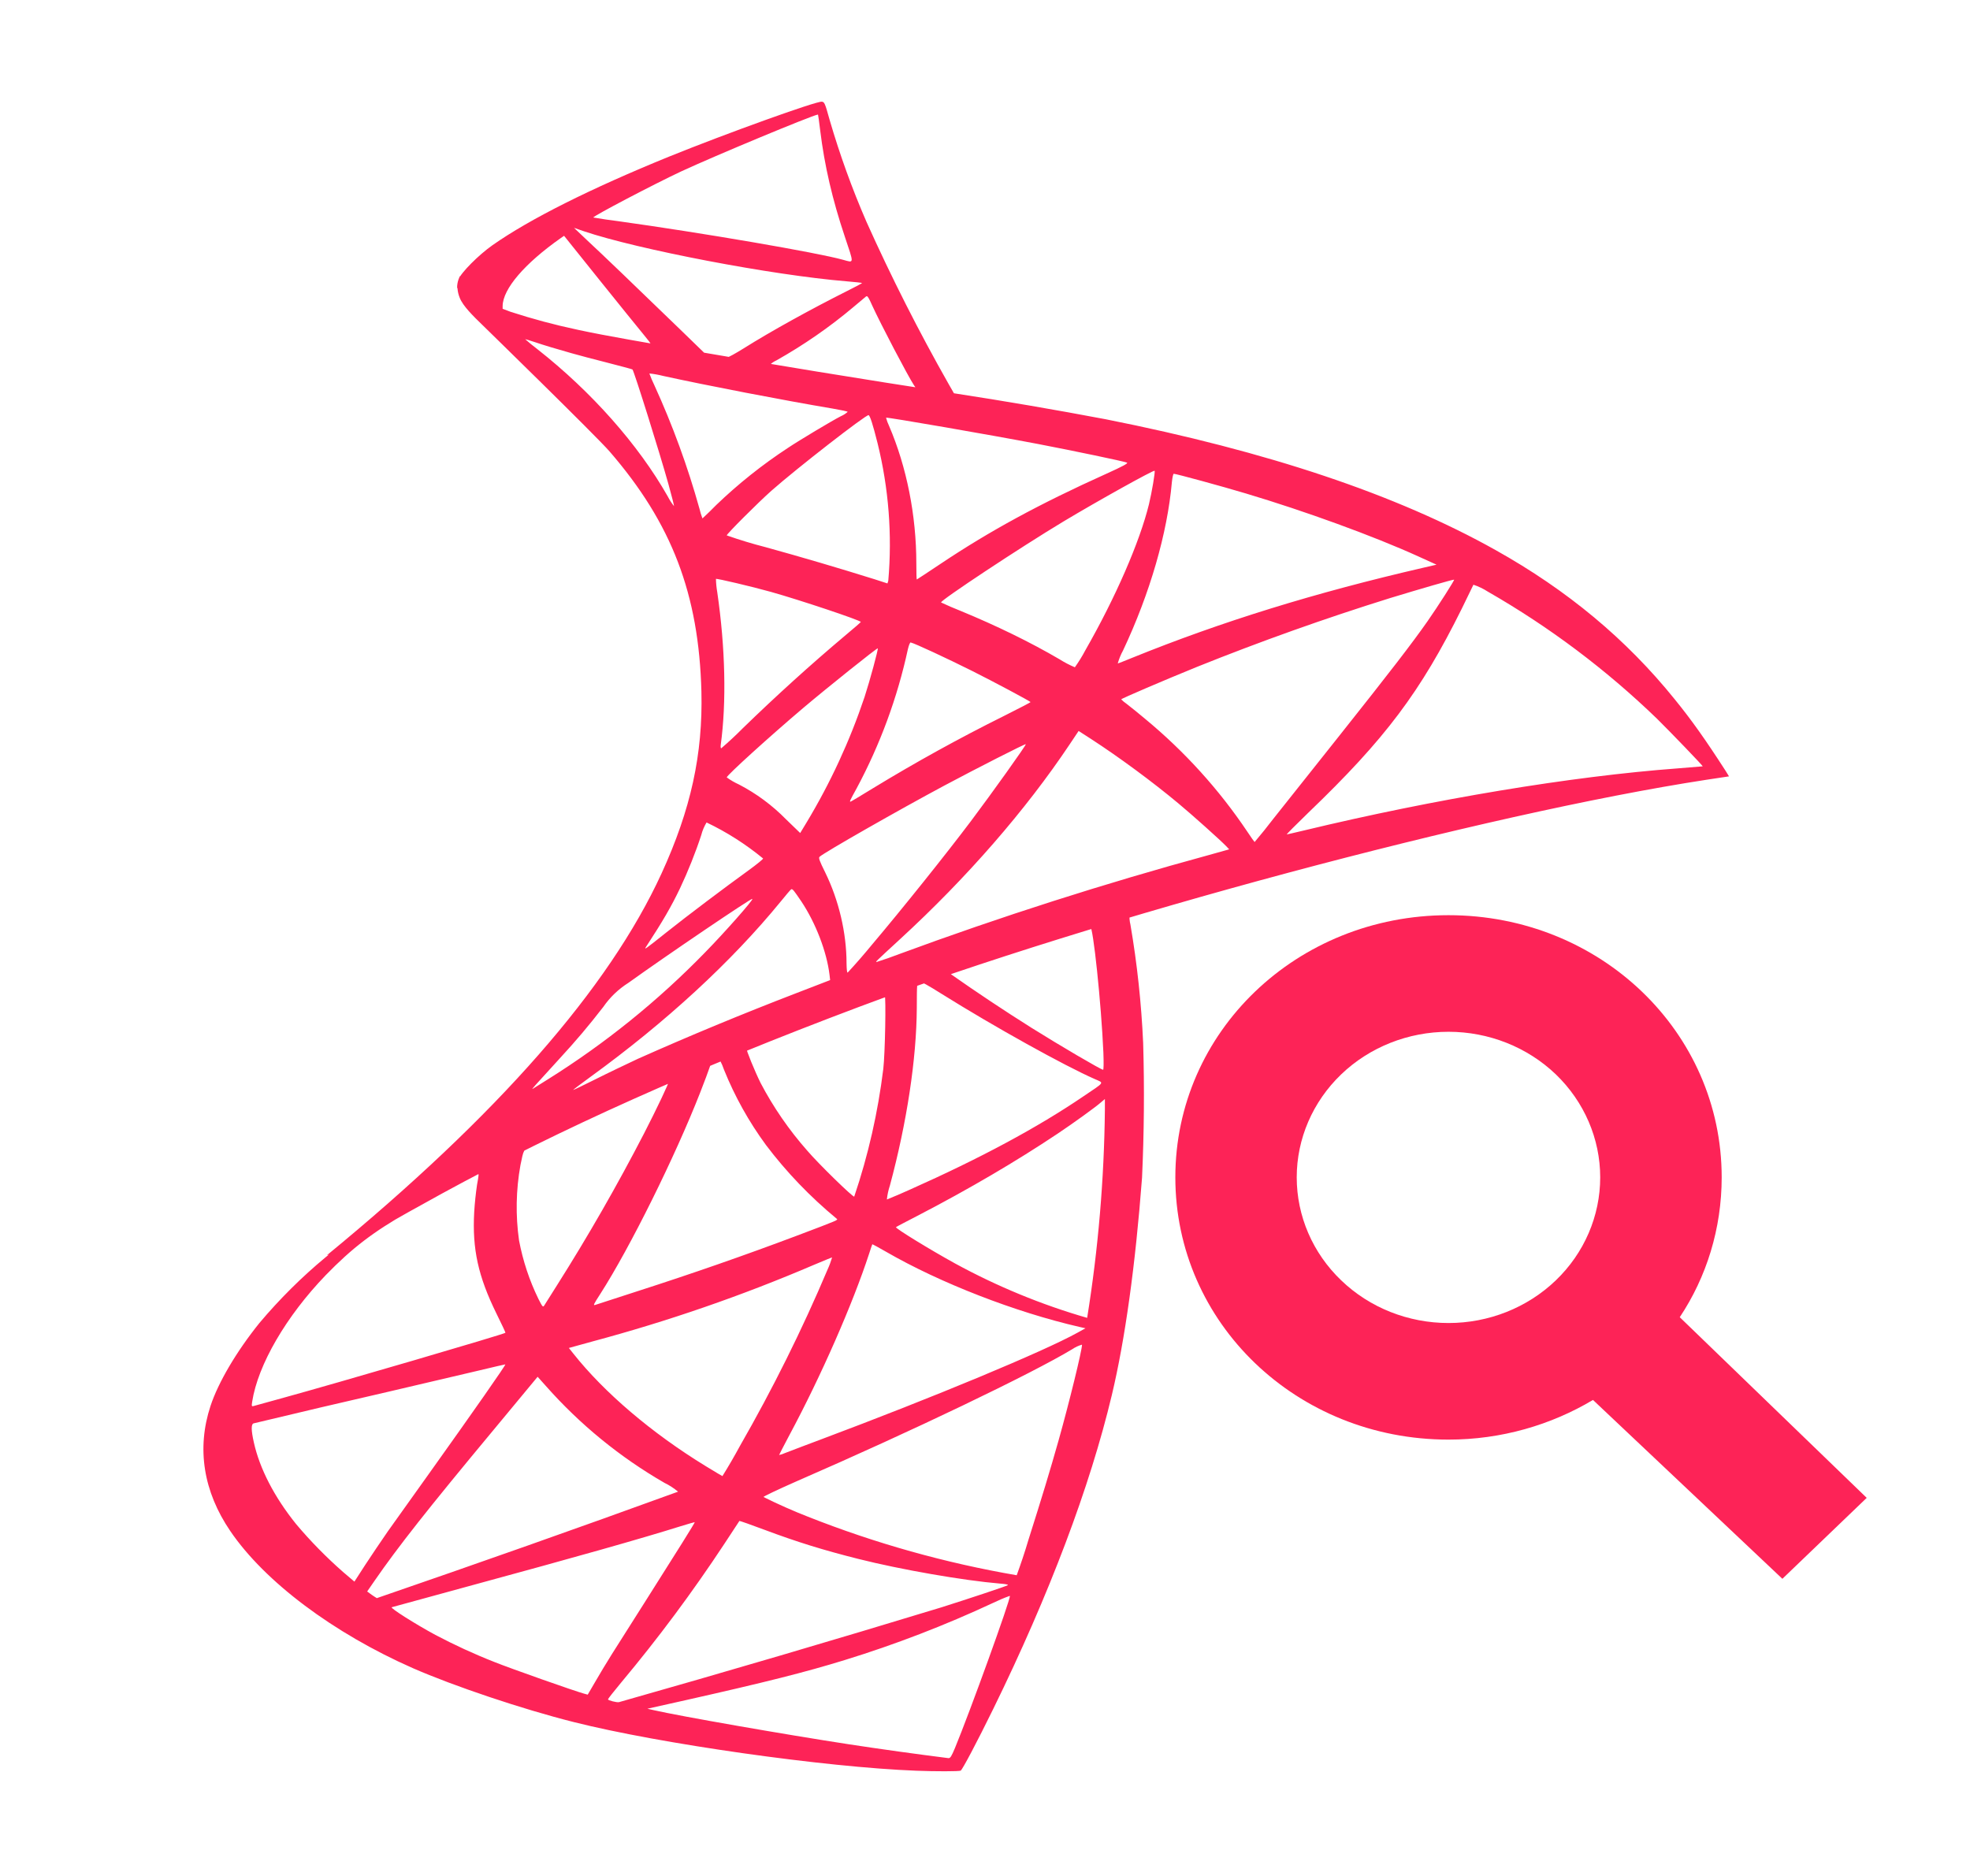 <svg width="21" height="20" viewBox="0 0 21 20" fill="none" xmlns="http://www.w3.org/2000/svg">
<path d="M4.904 2.942C4.904 2.942 4.844 3.036 4.901 3.176C4.935 3.262 5.039 3.365 5.153 3.475C5.153 3.475 6.351 4.644 6.498 4.813C7.161 5.579 7.45 6.333 7.477 7.374C7.493 8.041 7.365 8.629 7.052 9.312C6.491 10.535 5.309 11.884 3.484 13.383L3.751 13.294C3.924 13.166 4.158 13.028 4.709 12.726C5.98 12.032 7.406 11.393 9.159 10.734C11.679 9.787 15.826 8.676 18.186 8.314L18.431 8.277L18.394 8.217C18.178 7.882 18.031 7.675 17.853 7.456C17.336 6.815 16.709 6.293 15.942 5.864C14.887 5.273 13.519 4.814 11.788 4.47C11.248 4.368 10.707 4.275 10.164 4.192C9.192 4.043 8.222 3.884 7.253 3.717C6.938 3.661 6.467 3.583 6.155 3.515C5.914 3.464 5.676 3.4 5.442 3.324C5.243 3.246 4.964 3.17 4.904 2.942V2.942ZM5.598 3.616C5.6 3.615 5.645 3.629 5.7 3.647C5.8 3.681 5.934 3.721 6.09 3.765C6.198 3.795 6.317 3.827 6.445 3.859C6.607 3.901 6.741 3.936 6.742 3.939C6.76 3.959 7.032 4.827 7.125 5.16C7.161 5.288 7.187 5.394 7.185 5.396C7.159 5.364 7.137 5.329 7.118 5.292C6.804 4.739 6.305 4.176 5.729 3.723C5.684 3.689 5.64 3.653 5.598 3.616V3.616ZM6.926 3.982C6.974 3.987 7.023 3.996 7.07 4.008C7.529 4.109 8.349 4.267 8.876 4.356C8.964 4.371 9.036 4.386 9.036 4.391C9.015 4.41 8.99 4.426 8.964 4.437C8.875 4.482 8.517 4.696 8.398 4.776C8.125 4.955 7.869 5.159 7.634 5.385C7.586 5.434 7.538 5.481 7.488 5.527C7.475 5.494 7.465 5.46 7.457 5.426C7.331 4.974 7.17 4.533 6.975 4.106C6.956 4.066 6.938 4.026 6.923 3.984C6.923 3.983 6.923 3.982 6.926 3.982V3.982ZM9.259 4.426C9.274 4.431 9.304 4.522 9.355 4.726C9.473 5.205 9.512 5.7 9.469 6.192L9.46 6.22L9.321 6.175C8.937 6.055 8.551 5.941 8.163 5.834C8.022 5.798 7.884 5.756 7.747 5.708C7.747 5.692 8.08 5.359 8.223 5.232C8.497 4.99 9.233 4.418 9.259 4.426V4.426ZM9.445 4.453C9.453 4.445 10.56 4.637 11.063 4.733C11.438 4.805 11.98 4.918 12.013 4.932C12.03 4.938 11.973 4.97 11.793 5.051C11.081 5.372 10.553 5.659 10.028 6.01C9.89 6.102 9.775 6.178 9.773 6.178C9.77 6.178 9.768 6.101 9.768 6.007C9.768 5.495 9.665 4.978 9.478 4.542C9.464 4.513 9.453 4.483 9.445 4.453ZM12.308 5.019C12.316 5.027 12.279 5.246 12.248 5.375C12.15 5.776 11.891 6.372 11.57 6.932C11.537 6.995 11.499 7.056 11.458 7.114C11.401 7.09 11.347 7.062 11.295 7.029C10.982 6.846 10.628 6.673 10.238 6.512C10.169 6.485 10.1 6.455 10.032 6.423C10.014 6.407 10.88 5.834 11.339 5.558C11.706 5.338 12.297 5.009 12.308 5.019V5.019ZM12.512 5.051C12.537 5.051 13.028 5.185 13.281 5.261C13.914 5.45 14.644 5.716 15.117 5.931L15.313 6.02L15.175 6.052C14.017 6.319 13.024 6.626 12.069 7.013C11.989 7.046 11.92 7.073 11.915 7.073C11.929 7.025 11.947 6.979 11.971 6.936C12.259 6.325 12.444 5.684 12.492 5.141C12.497 5.091 12.506 5.051 12.512 5.051V5.051ZM7.632 6.172C7.64 6.165 8.013 6.253 8.217 6.31C8.524 6.396 9.176 6.614 9.176 6.631C9.176 6.634 9.104 6.697 9.016 6.77C8.637 7.089 8.271 7.421 7.916 7.766C7.843 7.84 7.767 7.91 7.688 7.978C7.683 7.978 7.68 7.961 7.683 7.941C7.745 7.487 7.732 6.906 7.646 6.314C7.638 6.268 7.633 6.221 7.632 6.173L7.632 6.172ZM15.501 6.18C15.506 6.186 15.328 6.465 15.216 6.625C15.053 6.858 14.818 7.163 14.281 7.839L13.573 8.73C13.509 8.814 13.442 8.897 13.374 8.977C13.372 8.977 13.337 8.928 13.298 8.869C12.995 8.417 12.627 8.011 12.207 7.664C12.142 7.609 12.075 7.555 12.007 7.502C11.987 7.489 11.969 7.473 11.952 7.456C11.952 7.448 12.41 7.252 12.759 7.11C13.436 6.838 14.123 6.593 14.819 6.376C15.147 6.276 15.496 6.175 15.501 6.18V6.18ZM15.707 6.234C15.761 6.252 15.813 6.277 15.861 6.308C16.515 6.683 17.119 7.137 17.662 7.661C17.805 7.802 18.156 8.167 18.151 8.17L17.882 8.192C16.747 8.277 15.296 8.518 13.899 8.854C13.804 8.876 13.723 8.896 13.717 8.896C13.711 8.896 13.815 8.792 13.947 8.664C14.768 7.876 15.142 7.378 15.583 6.488C15.648 6.356 15.704 6.241 15.706 6.235H15.707V6.234ZM9.709 6.85C9.747 6.857 10.097 7.02 10.361 7.152C10.602 7.273 10.967 7.468 10.986 7.485C10.988 7.487 10.86 7.554 10.7 7.634C10.225 7.87 9.76 8.127 9.307 8.403C9.177 8.483 9.07 8.547 9.066 8.547C9.055 8.547 9.058 8.538 9.131 8.406C9.382 7.938 9.566 7.439 9.678 6.921C9.689 6.875 9.701 6.847 9.709 6.849V6.85ZM9.357 6.912C9.364 6.919 9.274 7.253 9.216 7.431C9.059 7.899 8.851 8.349 8.596 8.772L8.53 8.881L8.379 8.735C8.233 8.586 8.063 8.46 7.878 8.364C7.832 8.343 7.788 8.318 7.747 8.288C7.747 8.266 8.207 7.849 8.562 7.548C8.816 7.333 9.351 6.905 9.357 6.912V6.912ZM11.498 7.793L11.63 7.878C11.932 8.074 12.288 8.337 12.56 8.564C12.713 8.691 13.009 8.957 13.07 9.02L13.103 9.055L12.885 9.116C11.77 9.42 10.669 9.772 9.584 10.172C9.506 10.202 9.427 10.23 9.347 10.255C9.331 10.255 9.316 10.269 9.594 10.013C10.306 9.359 10.934 8.637 11.403 7.935L11.498 7.793ZM10.935 7.934C10.942 7.941 10.571 8.46 10.35 8.754C10.086 9.105 9.616 9.692 9.293 10.074C9.21 10.175 9.125 10.273 9.036 10.369C9.029 10.371 9.025 10.332 9.024 10.27C9.024 9.944 8.941 9.595 8.796 9.3C8.734 9.175 8.724 9.146 8.737 9.134C8.787 9.088 9.572 8.64 10.067 8.375C10.408 8.193 10.93 7.927 10.935 7.934ZM7.531 8.768C7.747 8.871 7.949 9 8.134 9.152C8.14 9.156 8.069 9.214 7.978 9.28C7.722 9.465 7.333 9.758 7.108 9.937C6.871 10.126 6.862 10.132 6.889 10.091C7.067 9.818 7.156 9.665 7.25 9.468C7.333 9.293 7.416 9.085 7.475 8.904C7.487 8.856 7.507 8.81 7.532 8.768H7.531ZM8.438 9.48C8.451 9.478 8.468 9.501 8.542 9.61C8.695 9.84 8.813 10.145 8.843 10.395L8.849 10.449L8.481 10.591C7.915 10.809 7.354 11.041 6.8 11.288C6.685 11.342 6.483 11.438 6.35 11.505C6.217 11.572 6.109 11.623 6.109 11.621C6.109 11.618 6.192 11.555 6.294 11.481C7.101 10.895 7.796 10.255 8.321 9.613C8.376 9.545 8.427 9.485 8.434 9.481C8.435 9.48 8.437 9.48 8.438 9.479V9.48ZM8.02 9.584C8.031 9.594 7.723 9.943 7.515 10.155C7.013 10.671 6.452 11.124 5.842 11.506C5.762 11.557 5.689 11.602 5.679 11.608C5.662 11.618 5.685 11.592 5.965 11.286C6.142 11.094 6.277 10.934 6.431 10.735C6.502 10.632 6.593 10.545 6.699 10.478C7.098 10.191 8.01 9.573 8.02 9.583V9.584ZM8.761 1.084C8.702 1.077 7.744 1.422 7.129 1.671C6.297 2.01 5.649 2.334 5.25 2.614C5.102 2.718 4.915 2.906 4.888 2.978C4.878 3.007 4.872 3.038 4.873 3.069L5.235 3.41L6.093 3.684L8.14 4.051L10.478 4.453L10.502 4.252L10.481 4.249L10.173 4.2L10.11 4.09C9.792 3.529 9.501 2.954 9.237 2.366C9.083 2.012 8.952 1.649 8.844 1.279C8.794 1.099 8.789 1.088 8.761 1.084ZM8.716 1.222H8.72C8.722 1.224 8.732 1.3 8.743 1.389C8.789 1.766 8.874 2.131 9.006 2.524C9.105 2.82 9.107 2.803 8.988 2.77C8.714 2.693 7.481 2.482 6.59 2.358C6.501 2.347 6.413 2.334 6.325 2.319C6.314 2.308 6.968 1.965 7.258 1.829C7.629 1.657 8.642 1.236 8.716 1.222V1.222ZM6.119 2.429L6.223 2.465C6.796 2.659 8.23 2.934 9.023 2.999C9.112 3.006 9.188 3.015 9.19 3.017C9.192 3.019 9.116 3.06 9.021 3.107C8.639 3.299 8.217 3.532 7.926 3.715C7.841 3.768 7.763 3.811 7.752 3.81C7.71 3.804 7.668 3.798 7.626 3.79L7.519 3.773L7.248 3.51C6.773 3.05 6.402 2.694 6.258 2.561L6.119 2.429ZM6.013 2.514L6.392 2.987C6.601 3.247 6.81 3.506 6.856 3.561C6.903 3.617 6.938 3.664 6.936 3.665C6.926 3.673 6.387 3.569 6.102 3.503C5.901 3.46 5.702 3.407 5.506 3.345L5.358 3.298L5.358 3.262C5.361 3.08 5.59 2.811 5.978 2.538L6.013 2.514ZM9.24 3.158C9.251 3.159 9.264 3.182 9.297 3.256C9.389 3.457 9.675 4.003 9.744 4.109C9.767 4.143 9.804 4.146 9.423 4.084C8.511 3.937 8.215 3.887 8.215 3.882C8.234 3.865 8.255 3.852 8.277 3.842C8.568 3.678 8.843 3.488 9.098 3.273L9.228 3.164C9.232 3.16 9.236 3.158 9.24 3.158V3.158ZM12.436 9.394L8.87 10.557L5.77 11.926L4.902 12.156C4.443 12.591 3.966 13.007 3.472 13.403C3.216 13.615 2.98 13.85 2.766 14.104C2.519 14.411 2.327 14.738 2.244 14.989C2.095 15.441 2.167 15.9 2.455 16.323C2.822 16.863 3.553 17.411 4.402 17.785C4.836 17.975 5.566 18.221 6.115 18.359C7.029 18.59 8.795 18.841 9.768 18.878C9.965 18.886 10.228 18.886 10.241 18.877C10.261 18.863 10.413 18.576 10.589 18.217C11.187 16.996 11.619 15.851 11.852 14.873C11.993 14.281 12.103 13.492 12.174 12.556C12.196 12.078 12.2 11.6 12.186 11.121C12.167 10.697 12.122 10.275 12.05 9.856C12.041 9.82 12.038 9.782 12.041 9.745C12.052 9.738 12.085 9.726 12.523 9.599L12.436 9.394ZM11.62 9.873C11.653 9.873 11.739 10.699 11.762 11.222C11.766 11.334 11.765 11.405 11.759 11.405C11.738 11.405 11.303 11.15 10.993 10.956C10.701 10.772 10.414 10.581 10.132 10.383C10.106 10.363 10.109 10.362 10.329 10.286C10.703 10.157 11.593 9.873 11.621 9.873H11.62ZM9.805 10.468C9.827 10.468 9.89 10.503 10.038 10.596C10.594 10.944 11.348 11.363 11.67 11.504C11.771 11.549 11.782 11.531 11.551 11.687C11.06 12.021 10.449 12.349 9.699 12.683C9.618 12.72 9.536 12.755 9.454 12.788C9.459 12.738 9.47 12.688 9.486 12.64C9.667 11.968 9.77 11.29 9.773 10.745C9.774 10.477 9.774 10.476 9.8 10.469H9.805V10.468ZM9.431 10.611C9.446 10.627 9.435 11.23 9.416 11.394C9.359 11.858 9.256 12.314 9.106 12.757C9.096 12.769 8.727 12.41 8.605 12.267C8.411 12.047 8.244 11.805 8.108 11.546C8.048 11.425 7.95 11.187 7.959 11.18C8 11.15 9.42 10.601 9.431 10.611ZM7.669 11.305C7.672 11.305 7.675 11.306 7.677 11.308C7.693 11.339 7.707 11.372 7.718 11.405C7.833 11.69 7.983 11.959 8.165 12.207C8.384 12.497 8.638 12.761 8.919 12.993C8.936 13.007 8.941 13.005 8.502 13.171C7.94 13.383 7.373 13.58 6.801 13.764C6.558 13.842 6.353 13.909 6.345 13.912C6.32 13.92 6.328 13.905 6.399 13.795C6.716 13.301 7.195 12.334 7.463 11.65C7.509 11.532 7.554 11.413 7.562 11.386C7.573 11.348 7.585 11.334 7.621 11.318C7.636 11.31 7.653 11.306 7.669 11.305V11.305ZM7.129 11.528C7.137 11.534 7 11.823 6.865 12.085C6.579 12.638 6.269 13.179 5.936 13.705L5.801 13.919C5.788 13.939 5.782 13.932 5.74 13.849C5.643 13.651 5.574 13.441 5.533 13.225C5.495 12.958 5.5 12.687 5.548 12.421C5.582 12.253 5.581 12.257 5.66 12.217C6.003 12.041 7.118 11.518 7.129 11.528V11.528ZM11.778 11.717V11.831C11.77 12.575 11.707 13.316 11.589 14.05C11.1 13.909 10.628 13.714 10.181 13.47C9.919 13.326 9.54 13.094 9.551 13.083C9.553 13.08 9.665 13.021 9.799 12.952C10.328 12.677 10.833 12.381 11.273 12.087C11.438 11.977 11.685 11.799 11.739 11.75L11.778 11.717ZM5.094 12.513C5.106 12.513 5.103 12.534 5.085 12.632C5.071 12.728 5.061 12.825 5.055 12.921C5.033 13.316 5.097 13.607 5.292 14.004C5.347 14.115 5.39 14.207 5.388 14.209C5.368 14.226 3.586 14.747 3.025 14.901L2.703 14.99C2.683 14.996 2.681 14.991 2.688 14.945C2.749 14.55 3.051 14.032 3.472 13.595C3.753 13.306 3.977 13.134 4.359 12.917C4.601 12.778 4.847 12.643 5.094 12.513V12.513ZM9.299 13.265C9.3 13.264 9.366 13.299 9.445 13.345C10.021 13.678 10.824 13.99 11.509 14.147L11.571 14.161L11.486 14.208C11.128 14.407 9.95 14.897 8.746 15.348C8.619 15.396 8.492 15.443 8.366 15.492C8.347 15.501 8.326 15.508 8.305 15.512C8.305 15.509 8.355 15.414 8.415 15.3C8.754 14.668 9.09 13.9 9.264 13.368C9.281 13.314 9.297 13.268 9.299 13.265V13.265ZM8.87 13.406C8.857 13.449 8.842 13.491 8.823 13.532C8.55 14.178 8.237 14.807 7.888 15.415C7.829 15.524 7.767 15.631 7.701 15.737C7.698 15.737 7.617 15.688 7.52 15.629C6.949 15.279 6.443 14.849 6.111 14.43L6.064 14.371L6.31 14.303C7.117 14.087 7.908 13.814 8.676 13.485C8.781 13.441 8.869 13.404 8.87 13.406V13.406ZM11.533 14.336C11.533 14.336 11.534 14.336 11.534 14.338C11.534 14.397 11.398 14.952 11.285 15.354C11.19 15.69 11.11 15.953 10.962 16.42C10.925 16.546 10.883 16.67 10.838 16.794C10.076 16.663 9.331 16.454 8.613 16.17C8.452 16.107 8.294 16.037 8.139 15.96C8.134 15.955 8.297 15.878 8.499 15.789C9.727 15.255 10.998 14.645 11.432 14.383C11.463 14.362 11.497 14.346 11.533 14.336V14.336ZM5.387 14.546C5.393 14.552 5.05 15.043 4.571 15.714L4.135 16.325C4.064 16.428 3.954 16.59 3.891 16.687L3.778 16.862L3.658 16.76C3.478 16.602 3.31 16.431 3.156 16.248C2.924 15.96 2.768 15.657 2.706 15.378C2.677 15.249 2.676 15.183 2.703 15.175C3.181 15.06 3.659 14.948 4.138 14.838L5.102 14.612C5.257 14.575 5.385 14.545 5.387 14.546V14.546ZM5.731 14.678L5.818 14.775C6.181 15.186 6.608 15.535 7.083 15.809C7.135 15.834 7.184 15.866 7.228 15.903C6.161 16.291 5.09 16.669 4.017 17.038C3.998 17.027 3.981 17.015 3.963 17.003L3.914 16.967L3.992 16.854C4.244 16.489 4.561 16.087 5.256 15.251L5.731 14.678ZM7.882 16.215C7.884 16.213 8.005 16.255 8.151 16.31C8.501 16.441 8.777 16.526 9.15 16.62C9.607 16.735 10.27 16.85 10.661 16.883C10.72 16.887 10.752 16.894 10.743 16.9C10.724 16.912 10.327 17.044 10.036 17.136C8.893 17.484 7.747 17.821 6.598 18.147C6.572 18.152 6.481 18.128 6.481 18.117C6.481 18.111 6.546 18.029 6.624 17.935C7.017 17.465 7.382 16.974 7.719 16.463C7.773 16.38 7.828 16.298 7.882 16.215V16.215ZM7.406 16.228C7.41 16.232 7.218 16.538 6.882 17.068C6.74 17.291 6.579 17.546 6.524 17.633C6.469 17.721 6.388 17.854 6.345 17.93L6.265 18.067L6.225 18.056C6.129 18.03 5.447 17.79 5.268 17.718C5.054 17.634 4.844 17.537 4.641 17.43C4.426 17.314 4.155 17.142 4.176 17.135L4.995 16.911C6.176 16.59 6.829 16.405 7.257 16.271C7.338 16.246 7.405 16.227 7.405 16.228H7.406ZM10.761 17.015H10.765C10.776 17.043 10.338 18.254 10.179 18.638C10.143 18.724 10.13 18.745 10.111 18.744C9.756 18.699 9.402 18.65 9.048 18.596C8.376 18.493 7.251 18.297 6.967 18.232L6.901 18.217L7.304 18.127C8.167 17.933 8.582 17.828 9.002 17.699C9.544 17.532 10.074 17.328 10.588 17.088C10.644 17.061 10.702 17.036 10.761 17.015V17.015Z" fill="#FD2357"/>
<path d="M17.906 14.043C18.191 13.615 18.353 13.099 18.353 12.552C18.353 11 17.058 9.757 15.441 9.757C13.823 9.757 12.529 11 12.529 12.552C12.529 14.105 13.823 15.348 15.441 15.348C16.004 15.348 16.534 15.192 16.981 14.925L19 16.832L19.899 15.969L17.906 14.043ZM15.441 14.105C15.012 14.105 14.6 13.942 14.297 13.65C13.993 13.359 13.823 12.964 13.823 12.552C13.823 12.141 13.993 11.746 14.297 11.454C14.6 11.163 15.012 11 15.441 11C15.87 11 16.281 11.163 16.585 11.454C16.888 11.746 17.058 12.141 17.058 12.552C17.058 12.964 16.888 13.359 16.585 13.65C16.281 13.942 15.87 14.105 15.441 14.105Z" fill="#FD2357"/>
</svg>
